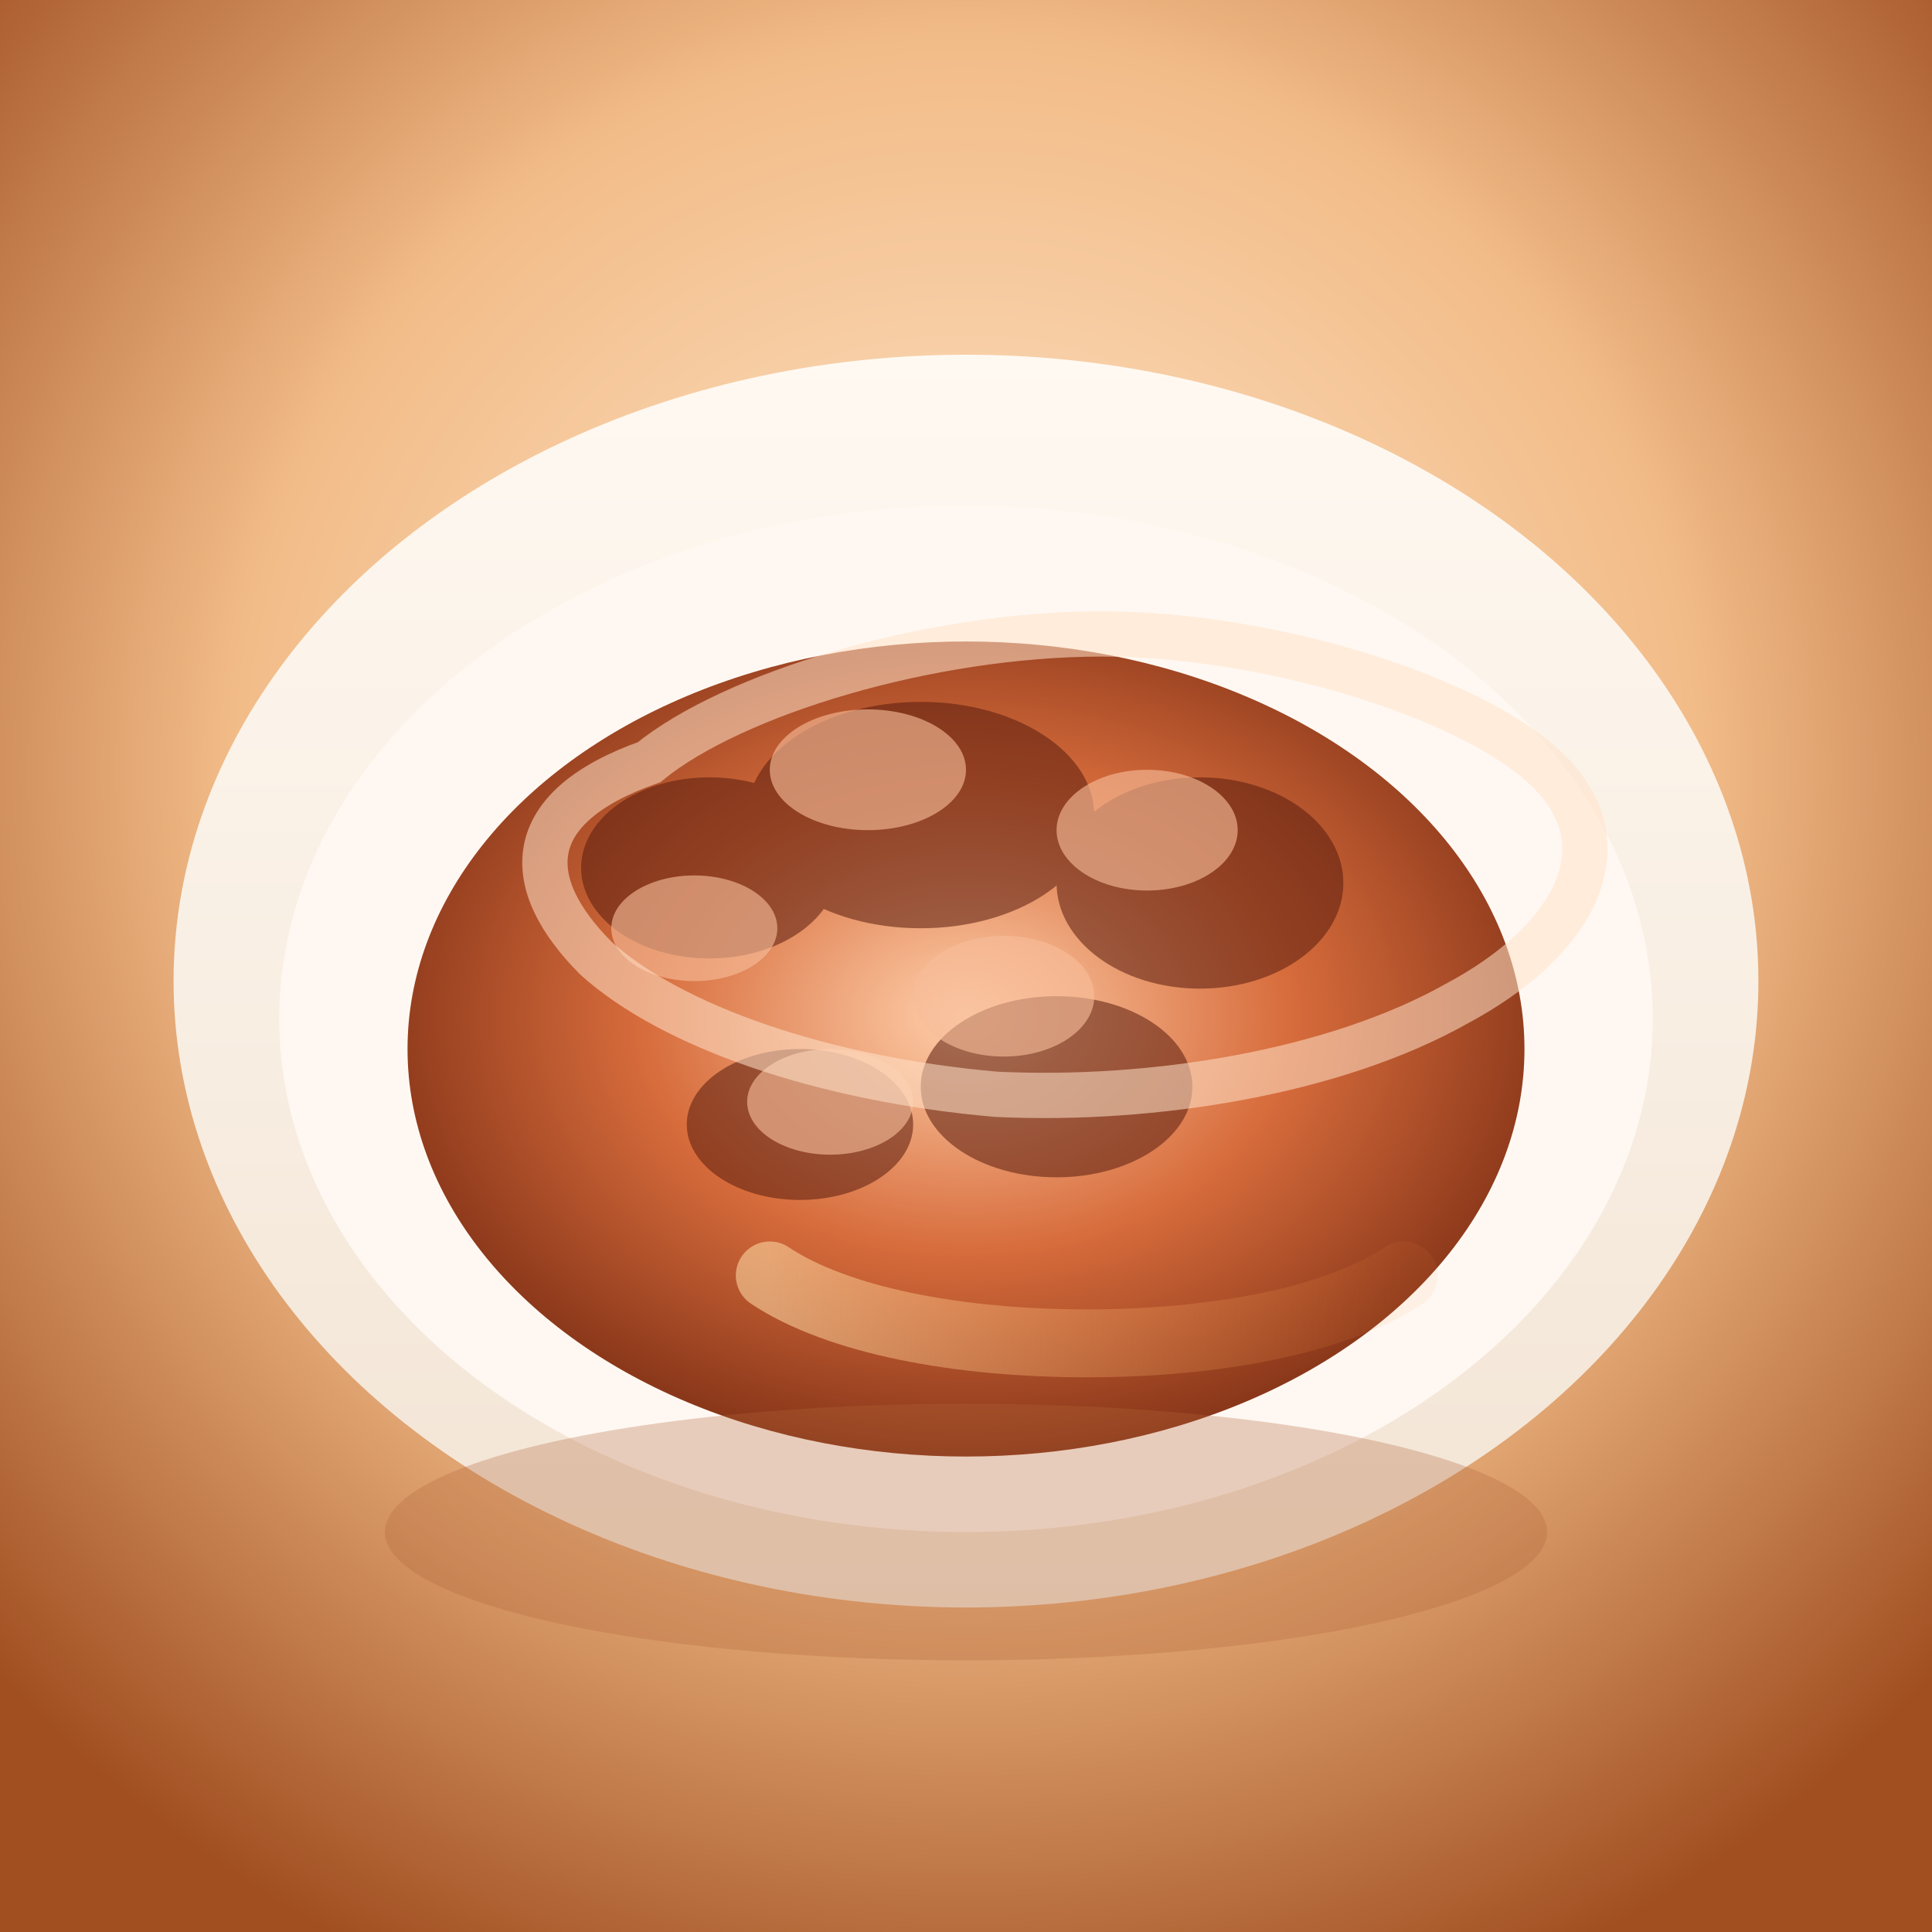 <svg xmlns="http://www.w3.org/2000/svg" viewBox="0 0 512 512">
  <rect x="0" y="0" width="512" height="512" fill="#808080" stroke="none"/>
  <defs>
    <radialGradient id="bg" cx="50%" cy="40%" r="68%">
      <stop offset="0%" stop-color="#ffe8cf" />
      <stop offset="55%" stop-color="#f2bc88" />
      <stop offset="100%" stop-color="#a14f21" />
    </radialGradient>
    <linearGradient id="plate" x1="0%" y1="0%" x2="0%" y2="100%">
      <stop offset="0%" stop-color="#fff9f2" />
      <stop offset="100%" stop-color="#f2e4d4" />
    </linearGradient>
    <radialGradient id="chaap" cx="50%" cy="46%" r="60%">
      <stop offset="0%" stop-color="#ffcfaa" />
      <stop offset="48%" stop-color="#d76c3c" />
      <stop offset="100%" stop-color="#742810" />
    </radialGradient>
    <linearGradient id="saffron" x1="0%" y1="0%" x2="100%" y2="0%">
      <stop offset="0%" stop-color="#ffdba6" stop-opacity="0.7" />
      <stop offset="100%" stop-color="#f28a3d" stop-opacity="0.1" />
    </linearGradient>
  </defs>
  <rect width="512" height="512" fill="url(#bg)" />
  <ellipse cx="256" cy="260" rx="210" ry="166" fill="url(#plate)" />
  <ellipse cx="256" cy="270" rx="182" ry="136" fill="#fff8f2" />
  <ellipse cx="256" cy="278" rx="148" ry="108" fill="url(#chaap)" />

  <g opacity="0.55" fill="#5a1c0c">
    <ellipse cx="188" cy="230" rx="34" ry="24" />
    <ellipse cx="244" cy="216" rx="46" ry="30" />
    <ellipse cx="318" cy="234" rx="38" ry="28" />
    <ellipse cx="280" cy="288" rx="36" ry="24" />
    <ellipse cx="212" cy="298" rx="30" ry="20" />
  </g>

  <g opacity="0.62" fill="#f7bd99">
    <ellipse cx="230" cy="204" rx="26" ry="16" />
    <ellipse cx="304" cy="220" rx="24" ry="16" />
    <ellipse cx="184" cy="246" rx="22" ry="14" />
    <ellipse cx="266" cy="264" rx="24" ry="16" />
    <ellipse cx="220" cy="292" rx="22" ry="14" />
  </g>

  <path d="M172 202c22-18 74-34 120-34 46 0 102 18 120 38 18 20 4 44-26 60-32 18-80 26-122 24-46-4-86-18-106-36-20-20-20-40 14-52z" fill="none" stroke="#ffe1c8" stroke-width="12" opacity="0.55" />

  <path d="M204 338c18 12 50 18 84 18 34 0 66-6 84-18" fill="none" stroke="url(#saffron)" stroke-width="18" stroke-linecap="round" opacity="0.8" />
  <ellipse cx="256" cy="406" rx="154" ry="34" fill="#b0653b" opacity="0.3" />
</svg>
